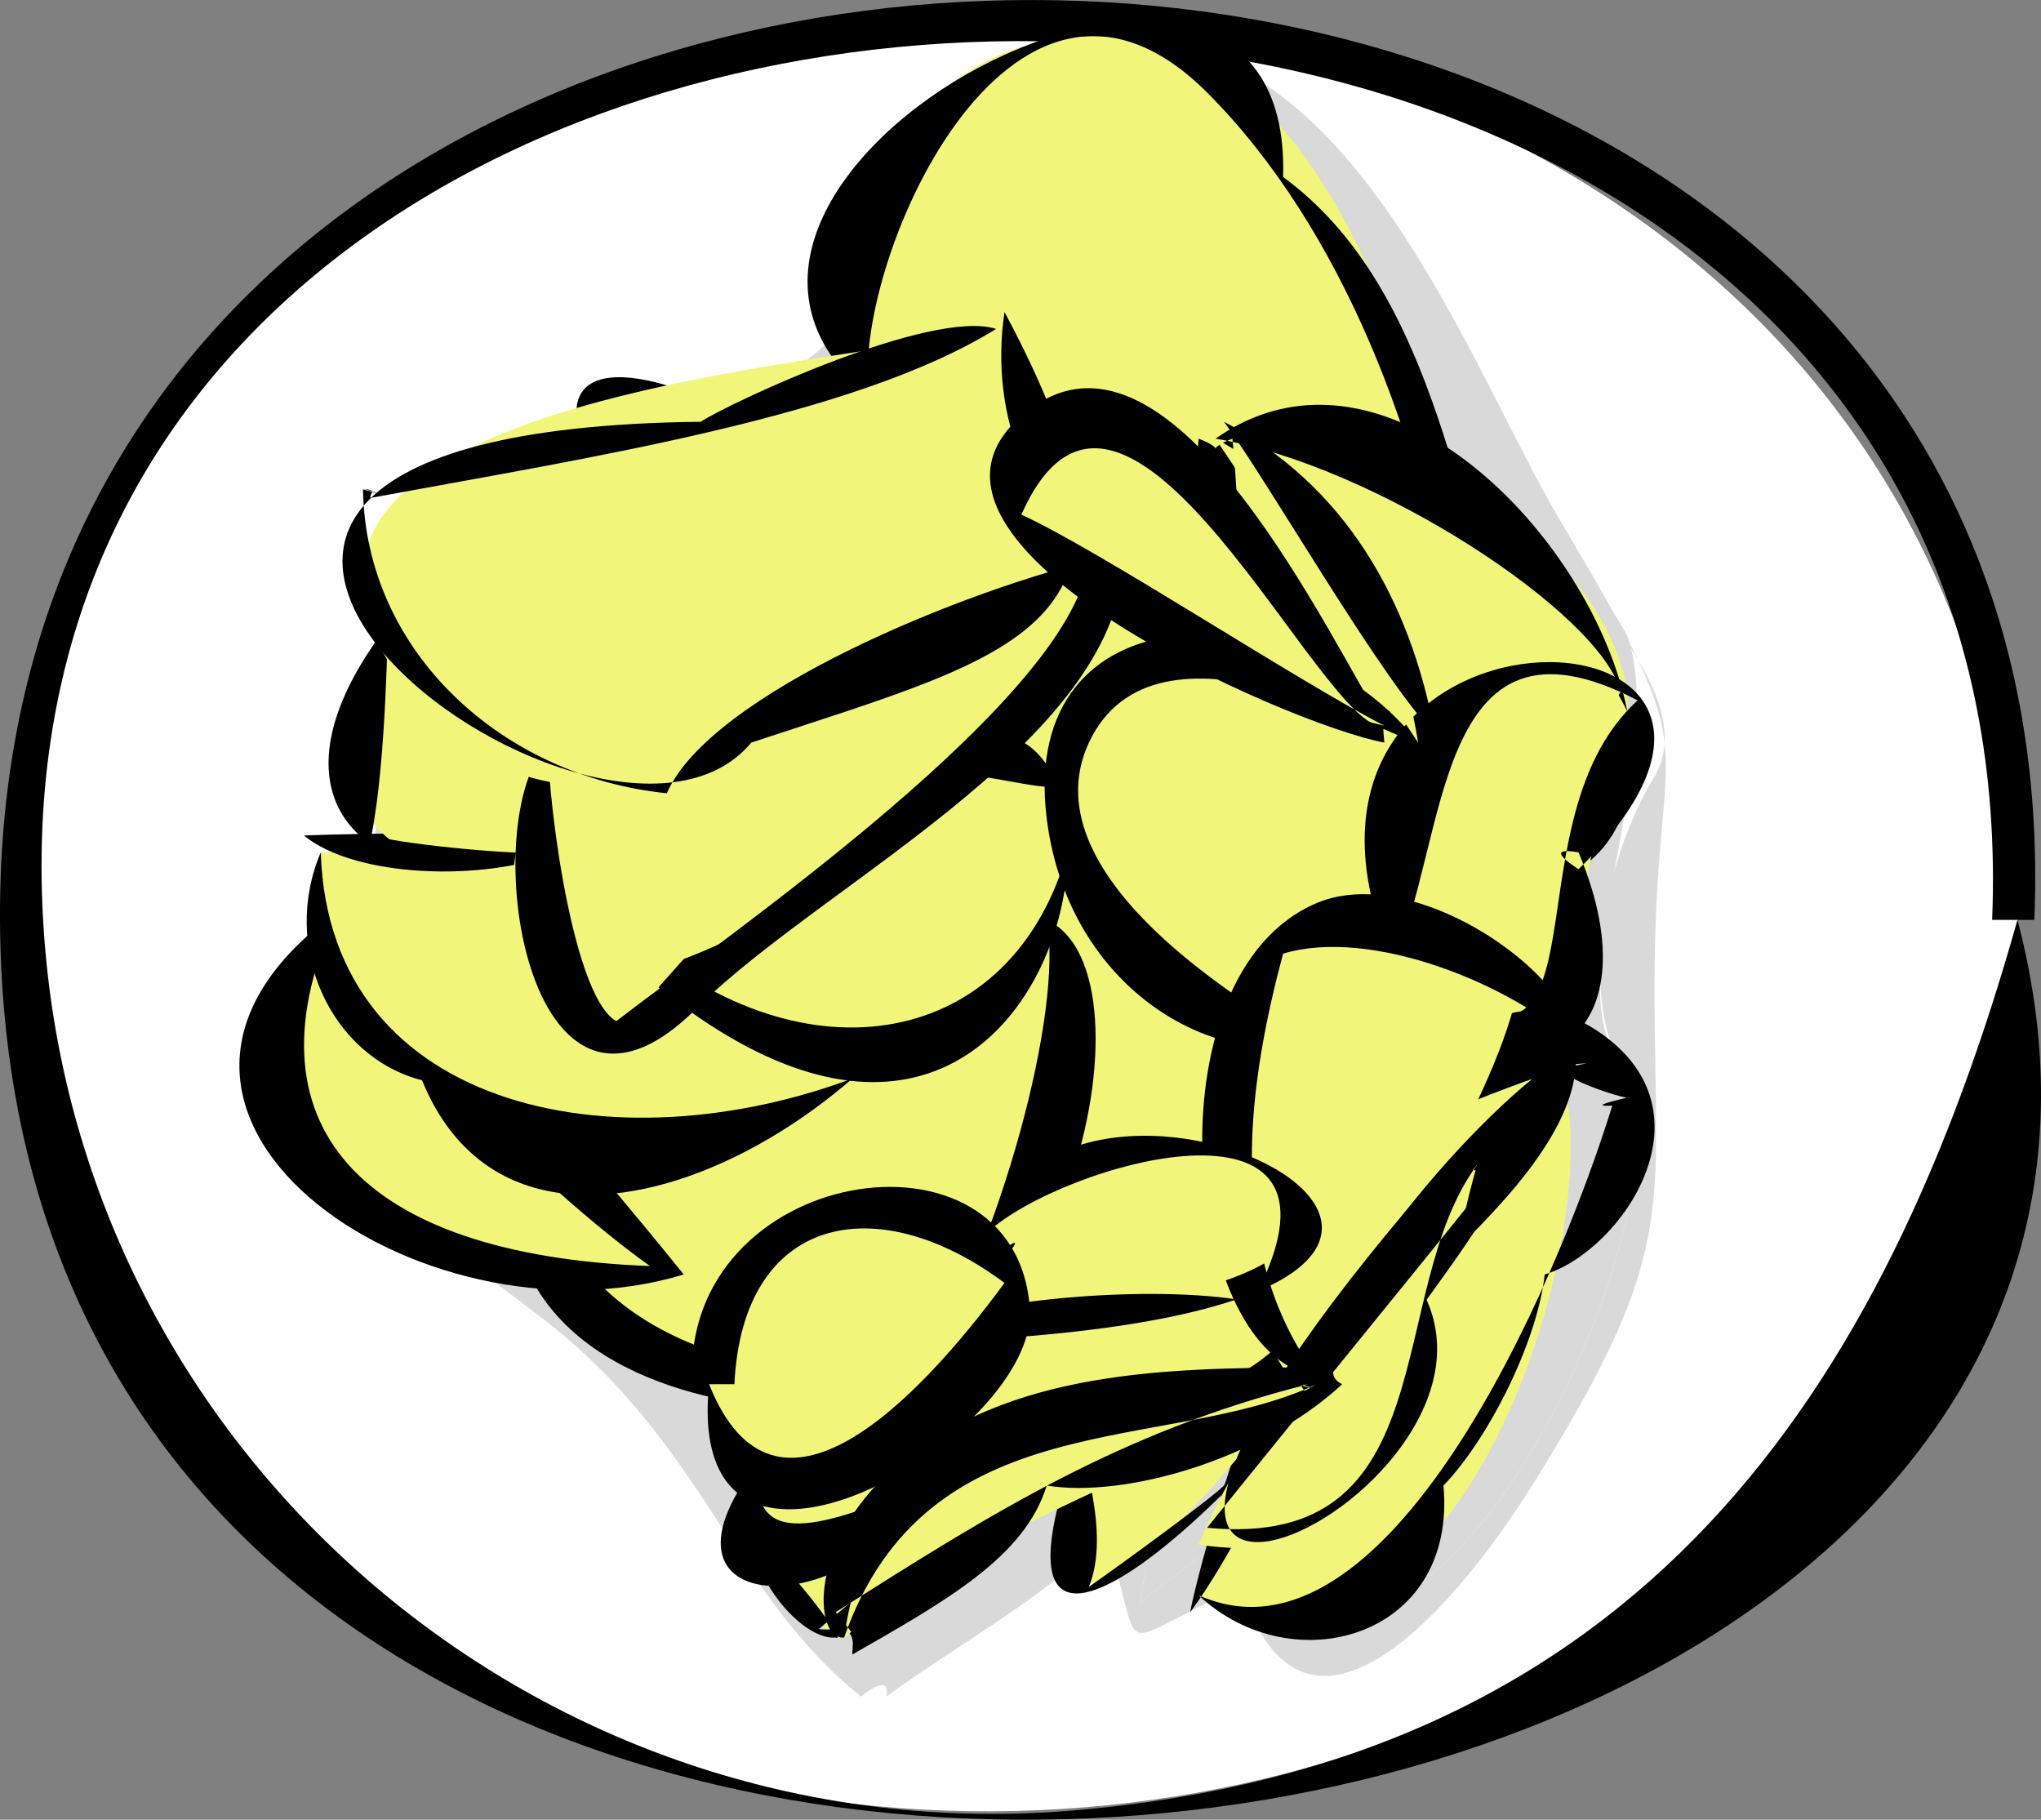 <svg xmlns="http://www.w3.org/2000/svg" xmlns:xlink="http://www.w3.org/1999/xlink" version="1.1" id="Layer_1" x="0px" y="0px" enable-background="new 0 0 822.05 841.89" xml:space="preserve" viewBox="320.75 340.42 181.34 161.66">
<rect x="320.75" y="340.42" width="181.34" height="161.66" fill="#808080" stroke="none"/>
<path fill-rule="evenodd" clip-rule="evenodd" fill="#FFFFFF" d="M500,422.14c-7.349,104.752-176.46,106.42-177,0  C322.457,315.032,493.85,316.177,500,422.14z"/>
<path fill-rule="evenodd" clip-rule="evenodd" d="M500,422.14c-11.76,41.78-33.391,74.907-84,79.125  c-46.056,3.838-86.593-30.054-91.125-75.375c-10.625-106.245,177.184-110.608,172.875-3.75c1.25,0,2.5,0,3.75,0  c4.421-108.62-181.295-109.293-180.75,0C321.339,540.326,524.766,516.455,500,422.14z"/>
<path fill-rule="evenodd" clip-rule="evenodd" fill="#D9D9D9" d="M423.5,347.89c-11.569,0.306-22.724,9.159-20.625,21.75  c2.856,17.14-14.903,4.285-21.375,12.375c-4.141,5.176-12.15,2.993-18.375,4.125c-10.508,1.911,0.404,8.868-1.875,14.25  c-2.706,6.39-9.668,27.47-9,33c3.1,25.657,22.399,16.262,38.25,32.25c6.672,6.73-1.143,11.798,6.75,18.375  c5.571,4.643,20.857-10.038,27-12.375c-1.17,3.634-1.544,7.568-2.25,11.25c2.588-2.286,6.123-4.422,9-7.5  c0.84,2.403,2.819,6.454,3.75,8.25c18.169,6.476,35.755-37.993,30.75-48c-7.271-6.474,3.404-26.512,0-38.25  c-1.019-3.511-16.524-21.188-19.5-25.5C438.4,360.877,436.981,351.334,423.5,347.89z"/>
<path fill-rule="evenodd" clip-rule="evenodd" fill="#D9D9D9" d="M467.75,440.89L467.75,440.89z M467.75,440.89L467.75,440.89z   M358.25,386.89L358.25,386.89L358.25,386.89z M357.5,386.14L357.5,386.14L357.5,386.14z M393.5,380.89  c17.932-5.637,2.518-29.138,26.25-33c17.382-2.829,22.619,20.623,30,31.5c4.653,6.858,23.199,21.334,18,30  c-5.896,9.827-6.063,22.854-2.25,26.25c5.005,10.007-12.581,54.476-30.75,48c-0.931-1.796-2.91-5.847-3.75-8.25  c-2.877,3.078-6.412,5.214-9,7.5c0.706-3.682,1.08-7.616,2.25-11.25c-18.817,7.16-18.096,14.991-33,5.25  c1.764,1.153-6.233-13.485-9.75-16.5c-7.863-6.741-9.525-4.175-19.5-7.5c-21.708-7.236-3.812-29.384-2.625-41.25  C361.946,385.934,367.69,380.743,393.5,380.89z M423.5,344.14c-26.596,0.502-18.211,27.192-37.875,31.125  c-33.763,6.752-27.658,13.618-31.875,41.625c-4.389,29.152-7.917,22.978,15,40.5c14.622,11.18,16.874,24.39,28.5,33.75  c1.737-1.369,2.487-1.369,2.25,0c6.07-4.453,13.62-8.494,19.5-14.25c3.78,11.318-0.097,9.946,12,4.5  c5.677,17.856,19.389,1.378,25.875-9c13.137-21.02,10.875-24.066,10.875-44.25c0-24.471,5.237-18.599-8.25-41.25  C451.667,373.735,442.308,346.681,423.5,344.14z"/>
<path fill-rule="evenodd" clip-rule="evenodd" fill="#F1F67B" d="M446,420.64c1.962,43.143-45.887,43.031-45.75,0  C400.385,378.169,448.154,378.036,446,420.64z"/>
<path fill-rule="evenodd" clip-rule="evenodd" d="M446,420.64c-4.663,31.443-43.5,47.287-43.5,3.375  c0-41.177,42.604-46.794,42-3.375c1.25,0,2.5,0,3.75,0c-1.4-44.986-49.5-45.282-49.5,0C398.75,473.252,459.047,455.978,446,420.64z"/>
<path fill-rule="evenodd" clip-rule="evenodd" fill="#F1F67B" d="M413.75,422.14c7.357,16.481-2.021,39.074-19.875,41.625  c-8.628,1.232-22.616-3.608-25.125-13.125C364.302,433.771,399.672,428.173,413.75,422.14z"/>
<path fill-rule="evenodd" clip-rule="evenodd" d="M413.75,422.14c1.511,8.076-4.086,28.701-11.25,40.5  c-13.983,0.596-31.336-2.615-34.5-20.25C372.696,442.921,405.975,429.876,413.75,422.14c-3.486-0.001,1.007,2.745-0.75-1.5  c-15.098,6.471-50.252,11.39-46.5,29.25c2.544,12.112,16.968,15.75,27.375,15.75C415.178,465.64,424.176,426.899,413.75,422.14z"/>
<path fill-rule="evenodd" clip-rule="evenodd" fill="#F1F67B" d="M350.75,421.39c-17.561,22.056,6.493,36.224,27.75,31.5  C369.25,442.39,360,431.89,350.75,421.39z"/>
<path fill-rule="evenodd" clip-rule="evenodd" d="M350.75,421.39c-24.244,17.582,7.262,39.404,30.75,32.25  c-9.759-12.106-20.265-23.735-30.75-35.25c-1.647,9.235,18.922,28.254,27.75,34.5C352.585,451.917,342.079,440.197,350.75,421.39z"/>
<path fill-rule="evenodd" clip-rule="evenodd" fill="#F1F67B" d="M349.25,416.14c-2.196,35.217,48.43,34.965,57,3.75  C387.238,417.91,368.41,415.3,349.25,416.14z"/>
<path fill-rule="evenodd" clip-rule="evenodd" d="M349.25,416.14c-3.587,8.43,0.882,18.163,9,20.25  c9.524,23.36,45.489,1.897,50.25-18c-19.904-2.972-40.529-4.458-60.75-3.75c4.515,3.741,15.983,4.15,22.5,1.5  c8.954,2.913,26.142,4.794,36,3.75c0.111-0.266-8.757,16.367-8.25,15.75C376.492,444.395,349.982,439.542,349.25,416.14z"/>
<path fill-rule="evenodd" clip-rule="evenodd" fill="#F1F67B" d="M355.25,395.89c-11.687,24.315,11.738,27.117,25.5,10.5  C372.25,402.89,363.75,399.39,355.25,395.89z"/>
<path fill-rule="evenodd" clip-rule="evenodd" d="M355.25,395.89c-17.864,23.205,13.825,30.065,29.25,9.75  c-10.376-3.582-20.488-8.032-30.75-12c2.429,6.848,17.535,11.933,27,12.75c1.574-1.644-14.576,11.157-12,9.75  c-1.326,0.272-11.602-0.585-15-1.5c1,0,1,0,0,0C355.129,407.779,355.163,395.531,355.25,395.89z"/>
<path fill-rule="evenodd" clip-rule="evenodd" fill="#F1F67B" d="M400.25,407.14c33.096-4.83,8.096,43.587-18,20.25  C387.757,420.409,394.259,413.093,400.25,407.14z"/>
<path fill-rule="evenodd" clip-rule="evenodd" d="M400.25,409.39c7.426-1.479,14.959,2.729,15.75,0c0.018,0.155,0.75-0.124,0.75,0  c-1.677,21.251-18.988,27.478-34.5,18c3.888-2.337,13.249-12.561,18.75-18.75c-1-0.75-2-1.5-3-2.25  c-6.12,7.356-12.382,14.62-18.75,21.75C419.129,460.197,426.372,388.82,400.25,409.39z"/>
<path fill-rule="evenodd" clip-rule="evenodd" fill="#F1F67B" d="M369.5,406.39c-18.519,46.721,48.547,3.552,49.5-16.5  C400.681,390.968,377.993,385.874,369.5,406.39z"/>
<path fill-rule="evenodd" clip-rule="evenodd" d="M369.5,406.39c-6.675,6.91-1.933,38.683,13.125,23.625  c11.539-11.539,40.087-24.882,37.875-42.375c-20.448,2.761-43.021-4.714-53.25,18c1.612,0.165,2.862,0.915,3.75,2.25  c1.37-4.218,9-14.458,9.75-15.75c10.232,1.886,29.041,0.715,38.25-2.25c-1.224,1.171-1.724,1.171-1.5,0c0,1,0,1,0,0  c-1.055,12.292-31.935,33.473-42,41.25C371.292,428.699,369.162,408.835,369.5,406.39z"/>
<path fill-rule="evenodd" clip-rule="evenodd" fill="#F1F67B" d="M373.25,381.64c7.217-5.986,11.417-10.613,18.75-1.5  C386.032,382.606,379.869,382.569,373.25,381.64z"/>
<path fill-rule="evenodd" clip-rule="evenodd" d="M373.25,381.64c6.648-2.186,8.265-7.627,17.25-2.25c-1,0-1,0,0,0c-1,0-1,0,0,0  c-1,0-1,0,0,0c-5.69,0.131-11.411,1.252-17.25,0.75c0.901,2.7,1.85,1.678-0.75,3C421.566,393.859,362.716,359.24,373.25,381.64z"/>
<path fill-rule="evenodd" clip-rule="evenodd" fill="#F1F67B" d="M398,375.64c-5.731-16.863,5.898-35.354,24.75-31.5  c17.847,3.648,26.296,35.885,28.5,51.75C433.5,389.14,415.75,382.39,398,375.64z"/>
<path fill-rule="evenodd" clip-rule="evenodd" d="M398,375.64c-1.853-11.054,12.399-44.601,30-27  c12.072,12.072,19.171,31.098,21.75,48C446.479,389.165,409.978,376.614,398,375.64c0.224,0.327,2.027-0.479-0.75,2.25  c19.222,7.31,38.357,14.913,57.75,21.75c-4.906-14.92-7.2-33.932-20.25-43.5C435.767,323.556,374.129,356.166,398,375.64z"/>
<path fill-rule="evenodd" clip-rule="evenodd" fill="#F1F67B" d="M428.75,379.39c12.958-0.108,28.708,4.916,34.875,17.25  C475.888,421.165,419.101,427.817,428.75,379.39z"/>
<path fill-rule="evenodd" clip-rule="evenodd" d="M428.75,379.39c14.146,2.332,34.213,15.51,36,22.5  c-3.965,5.749-8.141,11.829-12.75,16.5c-0.751-0.462,0.978-1.142,0,0.75c1.256-0.017-0.817-0.194,0.75-0.75  c-0.625-0.312-1.049-0.074-1.5,0.75c-1.706-2.83-14.891-11.144-21.75-15.75c-1.282,1.447-1.032,1.947,0.75,1.5  c0.785-8.047,0.785-17.453,0-25.5c-2.985,1.167-0.016,1.176-3,0c-2.783,29.93,6.896,29.263,21.75,40.5  C486.406,422.959,452.894,362.41,428.75,379.39z"/>
<path fill-rule="evenodd" clip-rule="evenodd" fill="#F1F67B" d="M446.75,406.39c-11.237-8.266-30.072-14.074-31.5,4.5  C413.471,434.048,458.758,444.674,446.75,406.39z"/>
<path fill-rule="evenodd" clip-rule="evenodd" d="M446.75,406.39c-10.745-13.659-35.574-13.904-33,6.75  c3.351,26.886,42.369,30.094,34.5-8.25c-4.137,6.046-4.027,18.744-0.75,24.75c2.604-0.982-15.616,0.615-15,0.75  c1.619,0.28-20.81-11.573-15-24C423.407,393.756,444.429,406.079,446.75,406.39z"/>
<path fill-rule="evenodd" clip-rule="evenodd" fill="#F1F67B" d="M444.5,425.89c1.899-13.919,12.222-42.932,21.75-20.25  c-1.441-3.43-8.094,25.132-4.5,22.5C455.003,433.081,453.39,434.33,444.5,425.89z"/>
<path fill-rule="evenodd" clip-rule="evenodd" d="M444.5,425.89c4.992-10.46,3.438-32.818,21.75-23.25c-1,0-1,0,0,0  C453.679,414.125,465.568,441.945,444.5,425.89c-0.172-0.906,1.174,2.776-1.5,1.5c13.369,13.205,25.156,5.701,18-11.25  c-2.061-0.354-2.061,0.146,0,1.5C486.632,392.497,429.681,391.166,444.5,425.89z"/>
<path fill-rule="evenodd" clip-rule="evenodd" fill="#F1F67B" d="M427.25,482.14C467.11,500.106,475.358,364.056,427.25,482.14  L427.25,482.14z"/>
<path fill-rule="evenodd" clip-rule="evenodd" d="M427.25,482.14c8.368,7.847,22.979,3.775,21.75-9.75  c3.905-4.031,8.293-12.597,9-18.75c6.833-2.072,15.521-14.615,4.5-21.75c-19.247-12.461-35.216,46.849-36,51.75  c6.705-9.08,15.533-30.49,17.25-42c1.271-0.661,13.926-6.182,18-6.75c-6.475,0.121,4.162,3.525,3.75,3  c-2.527,0.579-3.027,0.829-1.5,0.75c-1,0-1,0,0,0C458.886,455.133,443.86,489.563,427.25,482.14z"/>
<path fill-rule="evenodd" clip-rule="evenodd" fill="#F1F67B" d="M418.25,468.64c-9.428,29.472,16.199-1.946,21.75-11.25  C433.017,460.102,422.311,465.714,418.25,468.64z"/>
<path fill-rule="evenodd" clip-rule="evenodd" d="M416.75,467.89c-11.642,31.443,18.226,2.108,24.75-9.75  c-6.732-0.691-17.303,2.976-24.75,8.25c0.5,1.25,1,2.5,1.5,3.75c7.08-1.947,16.381-7.162,22.5-11.25  c-0.421-1.237-1.171-2.237-2.25-3c-2.718,4.993-7.858,14.314-9,16.5c-1.216,1.225-9.166,7.019-12,9c0-1,0-1,0,0  C419.5,476.426,416.6,469.235,416.75,467.89z"/>
<path fill-rule="evenodd" clip-rule="evenodd" fill="#F1F67B" d="M395,485.89C370.185,464.459,426.818,457.319,395,485.89  L395,485.89z"/>
<path fill-rule="evenodd" clip-rule="evenodd" d="M395,485.89c1.138,0.615-3.997-6.093-5.25-6.75c-1.83,6.458,6.02-16.545,6-16.5  c-5.028-0.325,10.977,4.23,7.5,2.25c0.114-4.822-3.505,19.415-1.5,13.5c2.103-2.029-8.084,6.646-8.25,6.75  c1.539,0.249,3.329-0.862,3,2.25c5.876-5.769,11.227-35.902-1.5-27C379.326,471.355,390.344,486.366,395,485.89z"/>
<path fill-rule="evenodd" clip-rule="evenodd" fill="#F1F67B" d="M388.25,470.14c-7.964,21.341,10.905,1.612,19.453-0.188  C475.208,455.741,400.544,436.081,388.25,470.14z"/>
<path fill-rule="evenodd" clip-rule="evenodd" d="M388.25,470.14c-12.008,15.138,10.697,14.414,15,0.75  c12.965,0.453,30.207-1.616,39.75-13.5c-10.566-22.505-50.761-6.547-57,12c2.73,1.282,2.98,1.032,0.75-0.75  c0.763,1.079,1.763,1.829,3,2.25c0.022-0.176,3.045-11.742,2.25-9.75c10.749-0.89,29.878-7.647,39.75-13.5  c-5.136-3.312,10.035,13.761,8.25,9.75c3.364-3.521-11.538,9.256-8.25,7.5C416.695,460.409,385.616,486.897,388.25,470.14z"/>
<path fill-rule="evenodd" clip-rule="evenodd" fill="#F1F67B" d="M409.25,369.64c-16.305,3.527-69.588,6.244-53.25,30.75  c15.511,23.267,46.5-0.534,63-10.5C413.465,383.333,413.076,376.507,409.25,369.64z"/>
<path fill-rule="evenodd" clip-rule="evenodd" d="M409.25,369.64c-5.673-1.824-23.515,6.484-26.25,8.25  c-67.259,0.725-9.106,44.892,4.5,28.5c24.813-8.22,37.424-10.366,22.5-38.25c-1.421,9.468,2.505,18.353,9,21.75  c-12.527,2.861-35.194,12.188-39,21c-14.569-1.476-26.762-12.502-27-27c2.881,0.814-0.003-0.132,0,0  c1.539-0.019,0.326,0.586,0.75,0.75C373.139,381.055,396.642,377.464,409.25,369.64z"/>
<path fill-rule="evenodd" clip-rule="evenodd" fill="#F1F67B" d="M436.25,464.14c-9.229-12.207-10.479-35.945,5.25-42  C475.882,408.906,438.301,461.293,436.25,464.14z"/>
<path fill-rule="evenodd" clip-rule="evenodd" d="M437.75,462.64c-8.503-11.435-5.899-26.642-3-37.5  c7.846-2.382,20.481,2.762,26.25,8.25c-7.882,4.301-22.855,21.687-24,30.75c8.861-10.164,31.104-24.324,21.375-36  c-4.213-5.055-13.945-10.311-20.625-7.5C422.547,427.039,425.893,461.172,437.75,462.64z"/>
<path fill-rule="evenodd" clip-rule="evenodd" fill="#F1F67B" d="M408.5,449.89c14.521-20.251,56.178,5.942-3,7.5  C406.5,454.89,407.5,452.39,408.5,449.89z"/>
<path fill-rule="evenodd" clip-rule="evenodd" d="M408.5,449.89c6.63-6.1,33.529-13.791,24,5.25c1,0,1,0,0,0  c-0.216-0.889,1.462,1.562,1.5,1.5c-5.973-2.131-21.332-1.38-28.5,0.75c0.121-0.227,8.095-8.8,4.5-6  c-0.763-1.079-1.763-1.829-3-2.25c-1.816,3.269-2.231,7.189-3.75,10.5C474.291,456.988,416.311,426.961,408.5,449.89z"/>
<path fill-rule="evenodd" clip-rule="evenodd" fill="#F1F67B" d="M452,443.89c-4.445,14.948-3.378,36.951-24.75,33.75  C432.462,465.055,442.991,454.306,452,443.89z"/>
<path fill-rule="evenodd" clip-rule="evenodd" d="M452,443.89c-8.334,11.183-2.607,34.326-24,32.25c1,0,1,0,0,0c1,0,1,0,0,0  c1,0,1,0,0,0c8.071-10.032,17.12-21.045,25.5-31.5c-3.89-0.593-1.313,0.045-3-2.25c-49.6,55.924,5.637,32.665-3,13.5  C451.752,449.972,457.075,442.867,452,443.89z"/>
<path fill-rule="evenodd" clip-rule="evenodd" fill="#F1F67B" d="M395.75,485.89c3.007-21.608,24.143-21.792,42-22.5  C424.023,471.093,409.084,475.327,395.75,485.89z"/>
<path fill-rule="evenodd" clip-rule="evenodd" d="M395.75,485.89c7.387-21.033,28.413-16.179,42-22.5  c-1.057,0.412-0.188,1.923-1.5,0c-0.513,0.021,3.819,1.11,0,0c0.555-0.482-0.029-0.214,0.75,0c-1,0-1,0,0,0c-1,0-1,0,0,0  c-16.61,4.179-28.111,11.43-42,20.25c2.123,2.705,1.49,1.524,1.5,3.75c8.305-4.76,15.311-8.658,17.25-15  c6.812,1.123,18.905-2.207,26.25-9c-0.677-0.323-0.927-0.823-0.75-1.5c-13.197,0.049-27.751-0.172-38.25,8.25  C392.275,477.139,393.072,486.196,395.75,485.89z"/>
<path fill-rule="evenodd" clip-rule="evenodd" fill="#F1F67B" d="M383.75,463.39c4.768,19.469,28.938,0.266,27-9  C407.601,439.336,383.693,449.792,383.75,463.39z"/>
<path fill-rule="evenodd" clip-rule="evenodd" d="M383.75,463.39c-2.358,23.256,29.307,4.535,28.5-6.75  c-1.245-17.417-31.089-12.698-30,6.75c1.25,0,2.5,0,3.75,0c0.721-15.032,12.623-17.475,24-9c-1,0-1,0,0,0  C402.317,464.844,389.599,478.092,383.75,463.39z"/>
<path fill-rule="evenodd" clip-rule="evenodd" fill="#F1F67B" d="M446.75,406.39c-1.854-11.588-7.752-21.438-18-27  C434.75,388.39,440.75,397.39,446.75,406.39z"/>
<path fill-rule="evenodd" clip-rule="evenodd" d="M448.25,405.64c-2.21-12.024-8.077-22.162-18.75-27.75  C433.544,383.387,443.395,400.666,448.25,405.64z"/>
<path fill-rule="evenodd" clip-rule="evenodd" fill="#F1F67B" d="M443.75,404.89c-2.538-2.559-23.826-38.099-30.75-27  C405.095,390.562,433.906,402.67,443.75,404.89z"/>
<path fill-rule="evenodd" clip-rule="evenodd" d="M443.75,404.89c-4.614-7.093-18.637-37.772-31.5-28.125  c-15.239,11.429,23.12,28.093,31.5,29.625C443.207,401.921,445.261,403.784,443.75,404.89c-7.938-4.089-25.176-15.503-32.25-18.75  C420.677,365.394,438.523,406.149,443.75,404.89z"/>
</svg>
